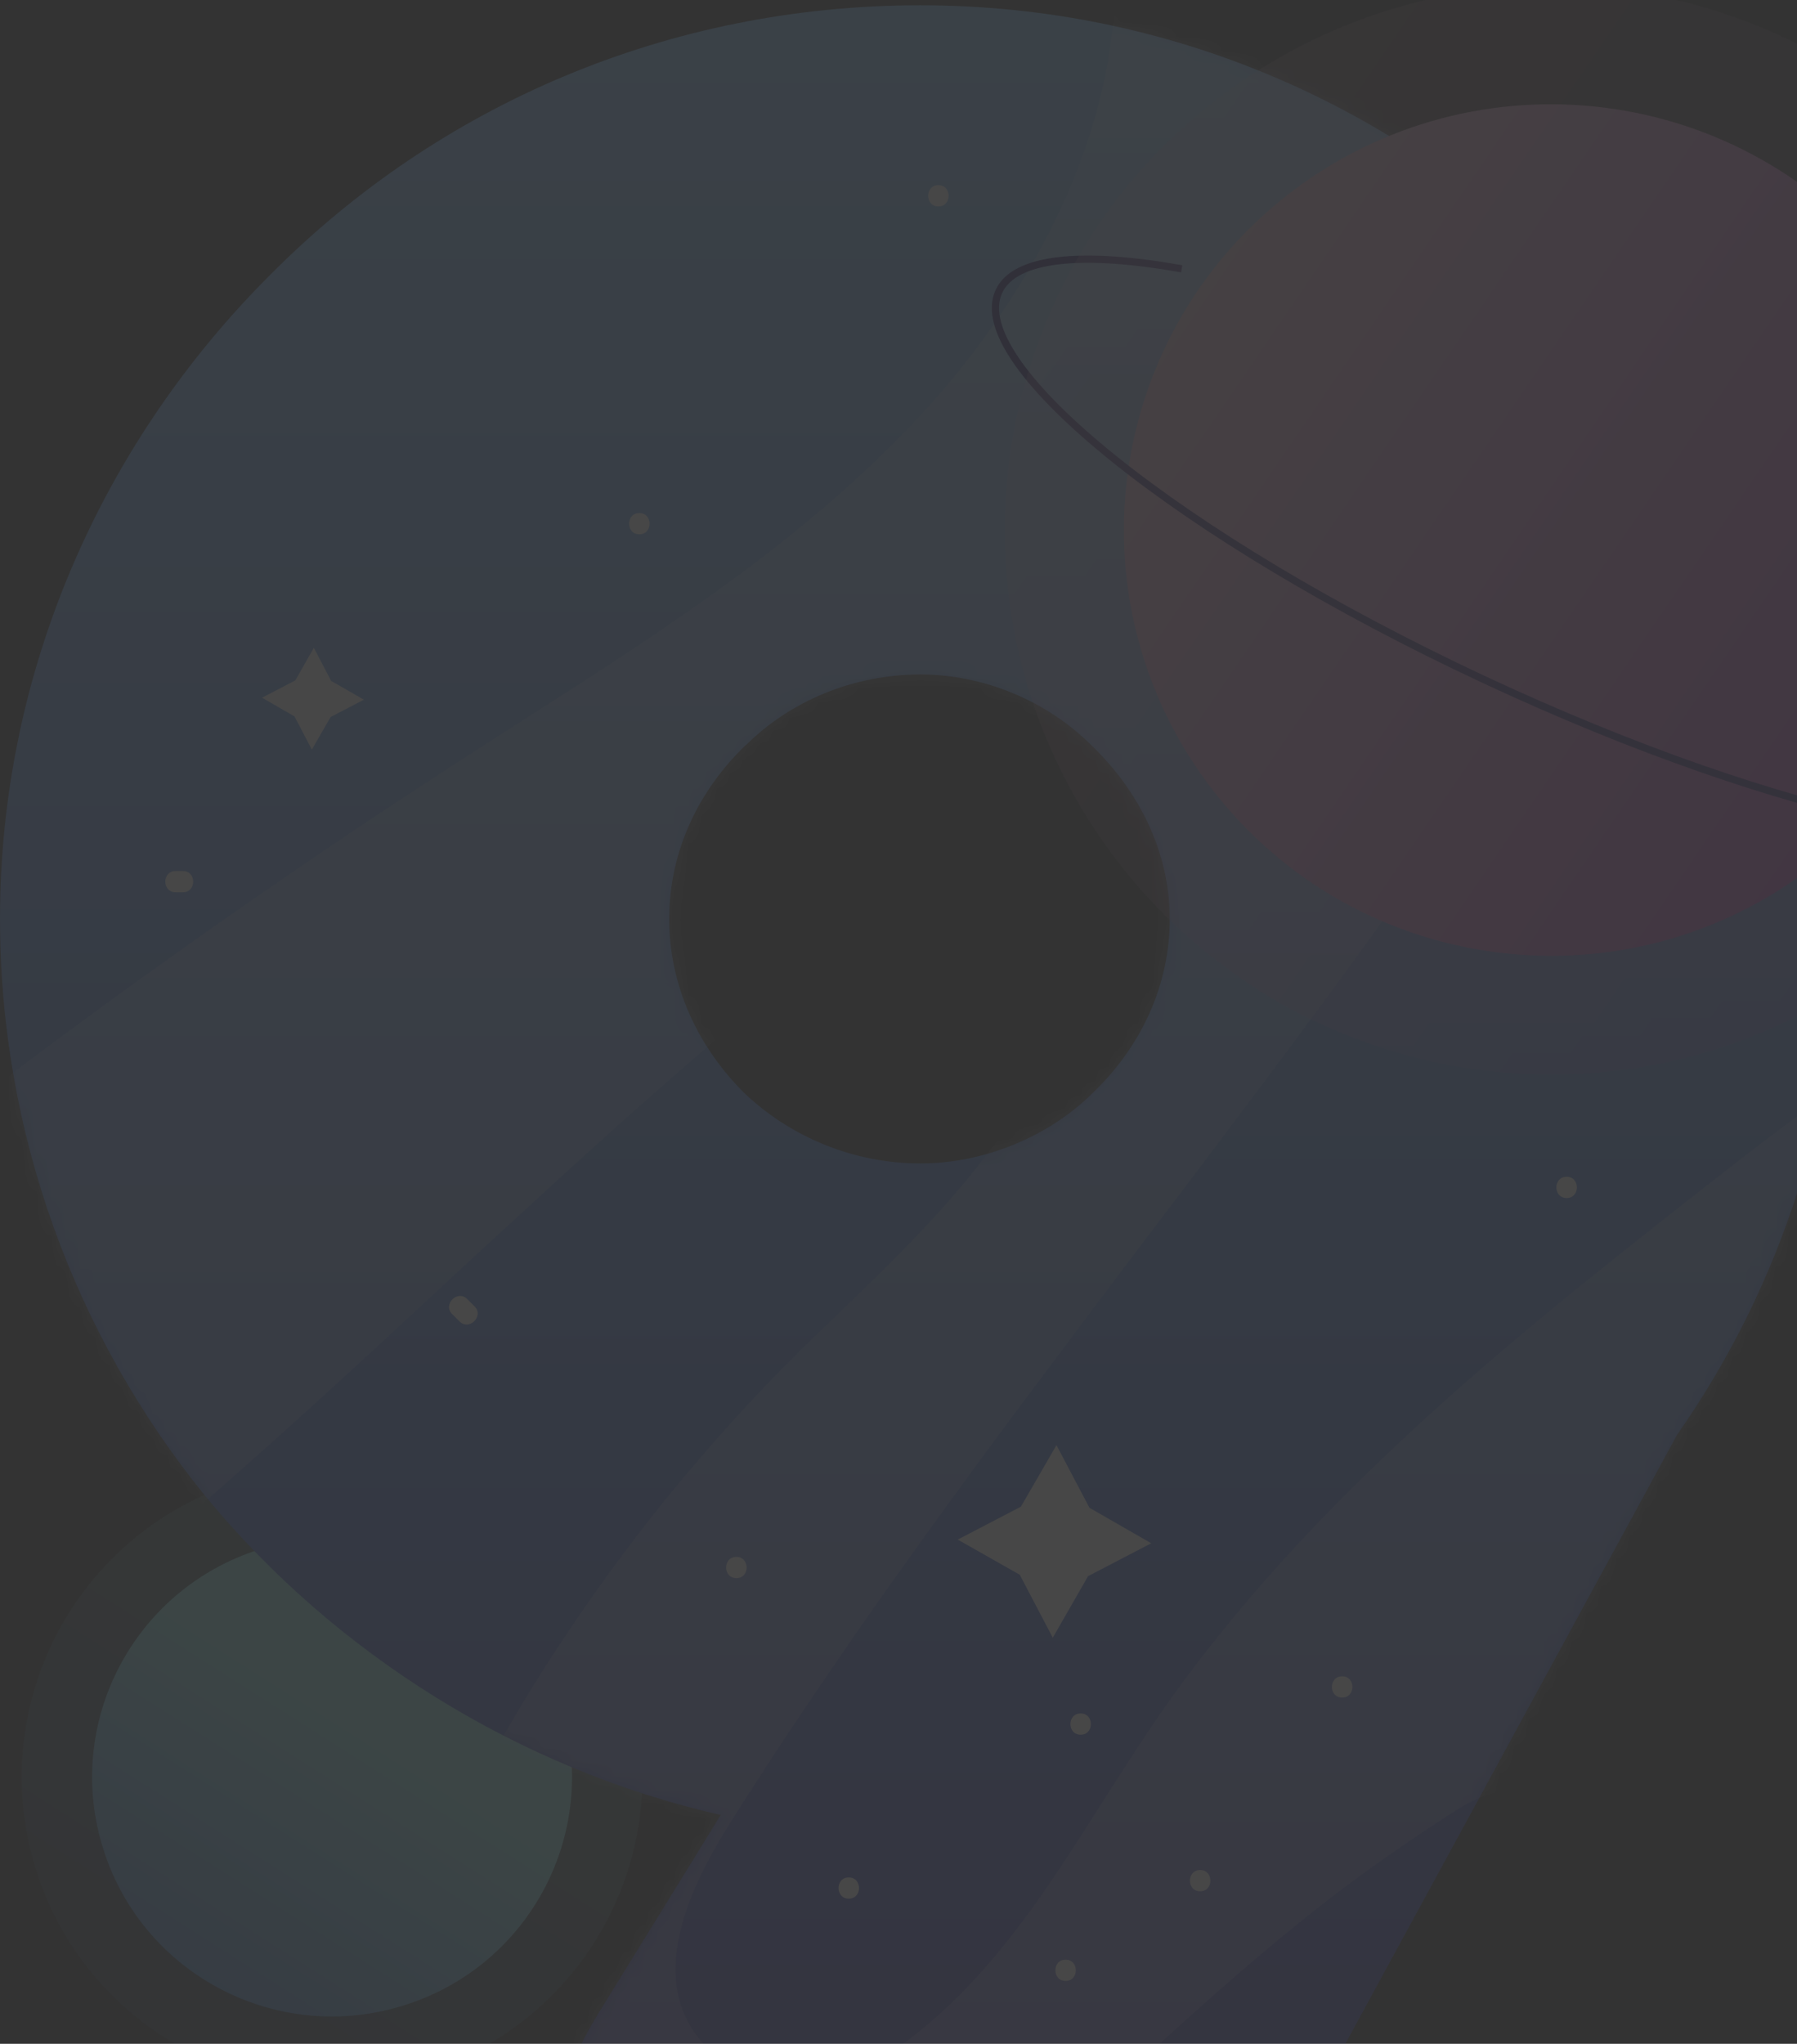 <svg width="124" height="141" viewBox="0 0 124 141" fill="none" xmlns="http://www.w3.org/2000/svg">
<rect x="0" y="0" width="124" height="141" fill="#333333" stroke="none"/>
<g opacity="0.1">
<path fill-rule="evenodd" clip-rule="evenodd" d="M7.146 127.622C4.358 118.953 9.168 109.658 17.886 106.898C26.584 104.12 35.91 108.914 38.678 117.603C41.466 126.272 36.656 135.567 27.938 138.326C19.241 141.105 9.914 136.31 7.146 127.622Z" fill="url(#paint0_linear_453_2480)"/>
<g opacity="0.2">
<path fill-rule="evenodd" clip-rule="evenodd" d="M2.513 129.089C-1.08 117.857 5.125 105.841 16.395 102.26C27.665 98.679 39.72 104.863 43.313 116.096C46.906 127.328 40.702 139.343 29.432 142.924C18.162 146.506 6.106 140.322 2.513 129.089Z" fill="url(#paint1_linear_453_2480)"/>
</g>
<path d="M108.066 18.976C119.846 30.58 126.973 46.392 126.973 63.397C126.973 76.195 123.007 88.582 115.723 98.993L81.462 161.867C76.828 169.636 69.033 174 60.571 174C53.954 174 48.398 171.632 43.902 166.877C39.798 162.65 37.56 156.995 37.56 151.594C37.56 147.249 38.758 143.023 41.271 138.933L49.733 125.215C35.852 122.045 23.148 114.139 14.156 103.2C5.164 92.124 0 78.152 0 63.377C0 46.372 7.009 30.56 18.652 18.956C30.295 7.215 46.16 0.365 63.496 0.365C80.833 0.365 96.423 7.352 108.066 18.956V18.976ZM51.461 51.401C48.162 54.571 46.179 58.779 46.179 63.397C46.179 68.015 48.162 72.222 51.343 75.392C54.524 78.426 58.882 80.265 63.516 80.265C67.875 80.265 72.371 78.426 75.414 75.392C78.713 72.222 80.716 68.015 80.716 63.397C80.716 58.779 78.595 54.571 75.296 51.401C72.253 48.368 67.894 46.529 63.516 46.529C58.882 46.529 54.524 48.368 51.48 51.401H51.461Z" fill="url(#paint2_linear_453_2480)"/>
<path fill-rule="evenodd" clip-rule="evenodd" d="M98.249 58.896L100.506 60.187L98.209 61.381L96.913 63.631L95.716 61.342L93.458 60.05L95.775 58.857L97.051 56.606L98.249 58.896Z" fill="white"/>
<path fill-rule="evenodd" clip-rule="evenodd" d="M22.854 46.978L25.112 48.27L22.815 49.464L21.519 51.714L20.321 49.425L18.083 48.133L20.38 46.939L21.656 44.689L22.854 46.978Z" fill="white"/>
<path fill-rule="evenodd" clip-rule="evenodd" d="M75.178 104.022L79.439 106.468L75.08 108.738L72.646 112.985L70.368 108.64L66.088 106.214L70.447 103.944L72.901 99.698L75.178 104.022Z" fill="white"/>
<path d="M44.118 36.861C45.06 36.861 45.06 35.394 44.118 35.394C43.175 35.394 43.175 36.861 44.118 36.861Z" fill="white"/>
<path d="M84.367 38.407C85.309 38.407 85.309 36.94 84.367 36.94C83.424 36.94 83.424 38.407 84.367 38.407Z" fill="white"/>
<path d="M87.98 18.858C88.923 18.858 88.923 17.39 87.98 17.39C87.038 17.39 87.038 18.858 87.98 18.858Z" fill="white"/>
<path d="M12.114 61.557H12.624C13.567 61.557 13.567 60.09 12.624 60.09H12.114C11.171 60.09 11.171 61.557 12.114 61.557Z" fill="white"/>
<path d="M108.104 82.652C109.047 82.652 109.047 81.184 108.104 81.184C107.162 81.184 107.162 82.652 108.104 82.652Z" fill="white"/>
<path d="M117.391 52.301C118.334 52.301 118.334 50.833 117.391 50.833C116.449 50.833 116.449 52.301 117.391 52.301Z" fill="white"/>
<path d="M31.198 90.656C31.375 90.832 31.552 91.009 31.709 91.165C32.376 91.831 33.417 90.793 32.749 90.128C32.573 89.952 32.396 89.776 32.239 89.619C31.571 88.954 30.531 89.991 31.198 90.656Z" fill="white"/>
<path d="M73.53 136.663C74.472 136.663 74.472 135.195 73.53 135.195C72.588 135.195 72.588 136.663 73.53 136.663Z" fill="white"/>
<path d="M82.816 130.479C83.758 130.479 83.758 129.011 82.816 129.011C81.874 129.011 81.874 130.479 82.816 130.479Z" fill="white"/>
<path d="M74.569 119.677C75.512 119.677 75.512 118.209 74.569 118.209C73.627 118.209 73.627 119.677 74.569 119.677Z" fill="white"/>
<path d="M58.568 130.987C59.511 130.987 59.511 129.52 58.568 129.52C57.626 129.52 57.626 130.987 58.568 130.987Z" fill="white"/>
<path d="M92.614 117.113C93.556 117.113 93.556 115.646 92.614 115.646C91.672 115.646 91.672 117.113 92.614 117.113Z" fill="white"/>
<path d="M50.812 108.875C51.755 108.875 51.755 107.407 50.812 107.407C49.87 107.407 49.87 108.875 50.812 108.875Z" fill="white"/>
<path d="M64.753 14.24C65.695 14.24 65.695 12.772 64.753 12.772C63.81 12.772 63.81 14.24 64.753 14.24Z" fill="white"/>
<mask id="mask0_453_2480" style="mask-type:luminance" maskUnits="userSpaceOnUse" x="0" y="0" width="127" height="175">
<path d="M108.066 18.976C119.846 30.58 126.973 46.392 126.973 63.397C126.973 76.195 123.007 88.582 115.723 98.993L81.462 161.867C76.828 169.636 69.033 174 60.571 174C53.954 174 48.398 171.632 43.902 166.877C39.798 162.65 37.56 156.995 37.56 151.594C37.56 147.249 38.758 143.023 41.271 138.933L49.733 125.215C35.852 122.045 23.148 114.139 14.156 103.2C5.164 92.124 0 78.152 0 63.377C0 46.372 7.009 30.56 18.652 18.956C30.295 7.215 46.16 0.365 63.496 0.365C80.833 0.365 96.423 7.352 108.066 18.956V18.976ZM51.461 51.401C48.162 54.571 46.179 58.779 46.179 63.397C46.179 68.015 48.162 72.222 51.343 75.392C54.524 78.426 58.882 80.265 63.516 80.265C67.875 80.265 72.371 78.426 75.414 75.392C78.713 72.222 80.716 68.015 80.716 63.397C80.716 58.779 78.595 54.571 75.296 51.401C72.253 48.368 67.894 46.529 63.516 46.529C58.882 46.529 54.524 48.368 51.48 51.401H51.461Z" fill="white"/>
</mask>
<g mask="url(#mask0_453_2480)">
<path opacity="0.2" d="M166.929 117.094C170.208 105.588 172.152 93.181 166.988 81.89C164.377 76.175 159.9 71.401 154.029 69.092C141.562 64.199 129.899 72.36 120.082 79.991C105.357 91.459 90.396 103.2 79.832 118.562C73.942 127.133 69.387 136.839 60.1 142.494C56.684 144.569 52.207 144.334 49.223 141.673C44.315 137.309 47.279 130.675 50.382 125.763C67.443 98.699 88.786 74.551 106.28 47.761C123.773 20.972 137.635 -9.634 137.007 -41.59C136.614 -61.394 129.88 -82.019 114.624 -94.739C107.791 -100.434 99.604 -104.269 91.338 -107.576C78.222 -112.801 64.302 -116.813 50.185 -116.245C24.111 -115.208 1.198 -98.927 -19.025 -82.802C-41.074 -65.229 -61.945 -46.228 -81.441 -25.876C-95.224 -11.493 -108.379 3.79 -117.47 21.48C-126.757 39.543 -131.587 60.501 -127.503 80.383C-126.344 86.019 -124.185 91.909 -119.394 95.138C-115.703 97.623 -110.991 98.093 -106.573 97.721C-89.177 96.292 -75.08 83.612 -62.416 71.616C-48.908 58.818 -35.419 46.02 -21.911 33.222C0.668 11.813 24.425 -10.299 54.308 -19.066C58.176 -20.201 62.339 -21.101 66.226 -19.966C73.51 -17.833 77.025 -9.301 76.986 -1.728C76.927 10.483 70.31 21.911 61.671 30.58C53.012 39.23 42.39 45.609 32.102 52.243C19.065 60.657 6.401 69.639 -5.831 79.15C-12.683 84.492 -19.496 90.069 -24.562 97.134C-28.901 103.2 -31.866 111.693 -26.113 117.681C-23.698 120.186 -20.281 121.458 -16.787 121.536C-9.208 121.732 -2.964 117.446 2.73 113.024C24.445 96.155 42.783 75.177 65.225 59.307C66.874 58.133 68.955 56.959 70.801 57.781C72.136 58.368 72.823 59.836 73.216 61.225C76.514 73.123 65.284 83.475 56.37 92.046C43.313 104.629 33.045 120.068 26.487 136.956C22.344 147.602 20.97 162.494 32.927 166.858C36.913 168.325 41.35 168.012 45.277 166.427C64.106 158.776 76.75 142.299 92.673 130.283C95.226 128.366 97.856 126.565 100.546 124.843C108.695 119.658 118.021 129.559 112.386 137.407C92.477 165.057 66.167 188.638 45.61 216.113C44 218.265 43.392 221.122 44.295 223.666C46.337 229.459 53.857 228.441 59.138 226.425C110.108 207.17 151.752 170.517 166.929 117.133V117.094Z" fill="white"/>
</g>
<path fill-rule="evenodd" clip-rule="evenodd" d="M124.518 60.207C111.422 69.835 92.966 67.056 83.306 54.004C73.647 40.951 76.435 22.557 89.531 12.929C102.626 3.301 121.082 6.08 130.742 19.132C140.402 32.184 137.614 50.579 124.518 60.207Z" fill="url(#paint3_linear_453_2480)"/>
<path d="M136.338 43.809C142.386 48.642 145.527 52.908 144.349 55.413C141.973 60.442 123.184 56.607 102.352 46.861C81.52 37.116 66.559 25.12 68.935 20.091C70.034 17.743 74.727 17.332 81.54 18.545" stroke="#1D1670" stroke-width="0.5" stroke-miterlimit="10"/>
<g opacity="0.2">
<path fill-rule="evenodd" clip-rule="evenodd" d="M129.387 66.802C112.639 79.111 89.039 75.569 76.689 58.857C64.34 42.165 67.893 18.643 84.661 6.334C101.409 -5.975 125.009 -2.433 137.359 14.279C149.708 30.971 146.155 54.493 129.387 66.802Z" fill="url(#paint4_linear_453_2480)"/>
</g>
</g>
<defs>
<linearGradient id="paint0_linear_453_2480" x1="10.444" y1="142.083" x2="27.797" y2="114.791" gradientUnits="userSpaceOnUse">
<stop stop-color="#4172DA"/>
<stop offset="0.82" stop-color="#8BECEF"/>
</linearGradient>
<linearGradient id="paint1_linear_453_2480" x1="6.774" y1="147.797" x2="29.247" y2="112.486" gradientUnits="userSpaceOnUse">
<stop stop-color="#4172DA"/>
<stop offset="0.82" stop-color="#8BECEF"/>
</linearGradient>
<linearGradient id="paint2_linear_453_2480" x1="63.496" y1="203.862" x2="63.496" y2="-15.387" gradientUnits="userSpaceOnUse">
<stop stop-color="#3C0289"/>
<stop offset="0.49" stop-color="#4172DA"/>
<stop offset="0.94" stop-color="#80C3FF"/>
</linearGradient>
<linearGradient id="paint3_linear_453_2480" x1="82.652" y1="20.05" x2="131.27" y2="53.263" gradientUnits="userSpaceOnUse">
<stop stop-color="#EFC0D5"/>
<stop offset="1" stop-color="#C74ECE"/>
</linearGradient>
<linearGradient id="paint4_linear_453_2480" x1="75.852" y1="15.436" x2="138.041" y2="57.92" gradientUnits="userSpaceOnUse">
<stop stop-color="#EFC0D5"/>
<stop offset="1" stop-color="#C74ECE"/>
</linearGradient>
</defs>
</svg>
